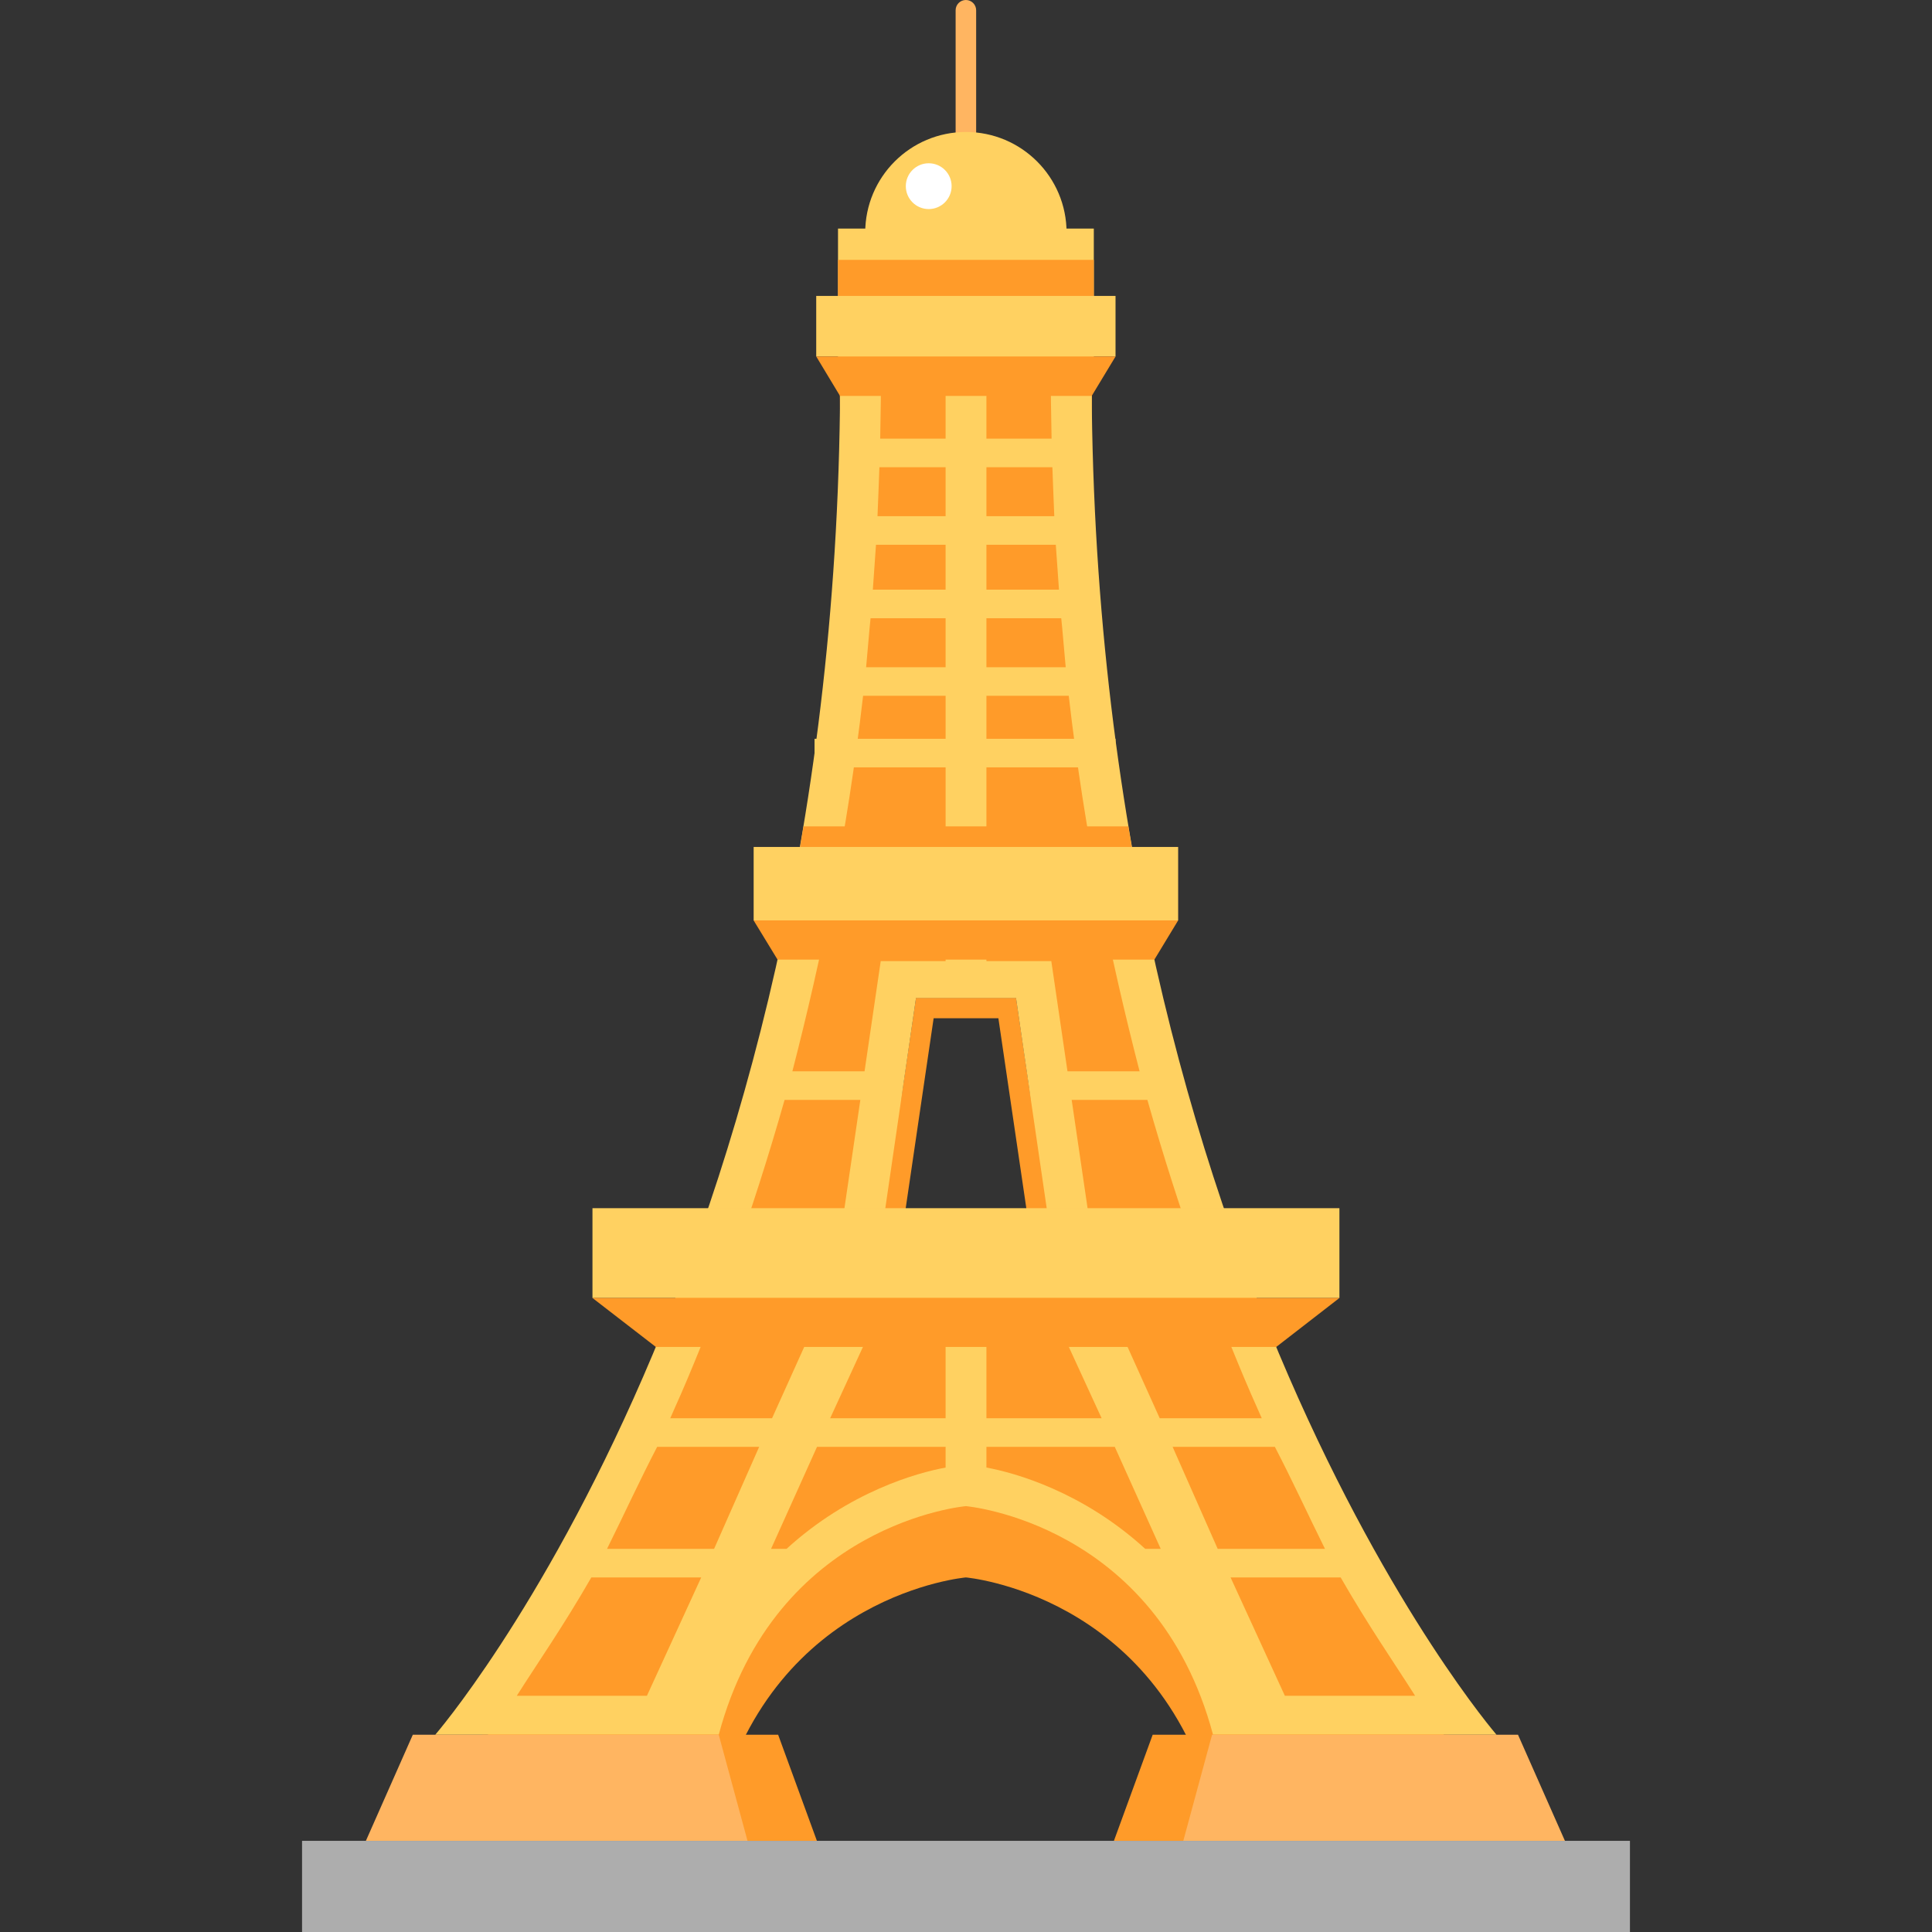 <?xml version="1.0" encoding="iso-8859-1"?>
<!-- Generator: Adobe Illustrator 19.0.0, SVG Export Plug-In . SVG Version: 6.00 Build 0)  -->
<svg version="1.1" id="Capa_1" xmlns="http://www.w3.org/2000/svg" xmlns:xlink="http://www.w3.org/1999/xlink" x="0px" y="0px"
	 viewBox="0 0 511.999 511.999" style="enable-background:new 0 0 511.999 511.999;" xml:space="preserve">
<rect x="0" y="0" width="511.999" height="511.999" fill="#333333" stroke="none"/>
<path style="fill:#FF9B29;" d="M289.387,104.346H255.97h-33.417c4.01,245.543-107.203,374.264-107.203,374.264h75.123
	c15.017-56.248,65.496-60.575,65.496-60.575s50.479,4.327,65.496,60.575h75.123C396.59,478.61,285.377,349.889,289.387,104.346z
	 M231.935,357.461l10.817-102.76h26.501l10.817,102.76H231.935z"/>
<path style="fill:#FFB561;" d="M255.97,60.575L255.97,60.575c-1.502,0-2.72-1.218-2.72-2.72V2.72c0-1.502,1.218-2.72,2.72-2.72l0,0
	c1.502,0,2.72,1.218,2.72,2.72v55.134C258.69,59.357,257.473,60.575,255.97,60.575z"/>
<path style="fill:#FF9B29;" d="M269.253,264.436h-26.501l-10.817,73.555h48.135L269.253,264.436z M247.423,269.845h17.159
	l9.226,62.738h-35.611L247.423,269.845z"/>
<path style="fill:#FFD161;" d="M289.387,85.453H255.97h-33.417c4.01,245.946-107.203,374.264-107.203,374.264h75.123
	c15.017-56.248,65.496-60.575,65.496-60.575s50.479,4.327,65.496,60.575h75.123C396.59,459.718,285.377,330.997,289.387,85.453z
	 M231.935,338.569l10.817-74.096h26.501l10.817,74.096H231.935z"/>
<g>
	<polygon style="fill:#FF9B29;" points="216.489,487.842 115.351,487.842 127.79,459.718 206.213,459.718 	"/>
	<path style="fill:#FF9B29;" d="M250.594,96.774h-17.122c0.016,6.49-0.067,12.98-0.212,19.47h17.334V96.774z"/>
	<path style="fill:#FF9B29;" d="M278.68,116.245c-0.145-6.49-0.228-12.98-0.213-19.47h-17.056v19.47H278.68z"/>
	<path style="fill:#FF9B29;" d="M250.594,123.817h-17.543c-0.135,3.245-0.304,8.654-0.504,12.98h18.047V123.817z"/>
	<path style="fill:#FF9B29;" d="M250.594,144.369h-18.446c-0.246,3.245-0.529,7.572-0.838,11.899h19.284L250.594,144.369
		L250.594,144.369z"/>
	<path style="fill:#FF9B29;" d="M340.502,449.405h34.519c-5.479-8.654-12.282-18.389-19.732-31.369h-29.174L340.502,449.405z"/>
	<path style="fill:#FF9B29;" d="M250.594,383.422h-34.073l-12.183,27.042h4.106c16.576-15.144,34.578-20.163,42.15-21.545V383.422z"
		/>
	<path style="fill:#FF9B29;" d="M322.701,410.464h28.431c-4.303-8.654-8.771-18.389-13.285-27.042h-27.094L322.701,410.464z"/>
	<path style="fill:#FF9B29;" d="M261.411,254.701h17.195l4.288,29.206h19.109c-7.822-30.287-14.54-62.738-18.773-99.515h-21.819
		L261.411,254.701L261.411,254.701z"/>
	<path style="fill:#FF9B29;" d="M295.421,383.422h-34.009v5.497c7.572,1.382,25.511,6.401,42.085,21.545h4.106L295.421,383.422z"/>
	<path style="fill:#FF9B29;" d="M292.581,349.889h3.051l11.705,25.961h27.041c-0.938-2.163-1.877-4.212-2.816-6.373
		c-9.16-21.093-18.896-47.711-27.497-77.998h-20.061L292.581,349.889z"/>
	<path style="fill:#FF9B29;" d="M261.411,176.819h21.011c-0.423-4.327-0.823-9.735-1.183-12.98h-19.827L261.411,176.819
		L261.411,176.819z"/>
	<path style="fill:#FF9B29;" d="M250.594,163.839h-19.883c-0.359,3.245-0.758,8.654-1.18,12.98h21.063V163.839z"/>
	<path style="fill:#FF9B29;" d="M261.411,156.267h19.228c-0.31-4.327-0.594-8.654-0.84-11.899h-18.388V156.267z"/>
	<path style="fill:#FF9B29;" d="M261.411,136.797h17.986c-0.2-4.327-0.37-9.735-0.506-12.98h-17.48V136.797z"/>
	<polygon style="fill:#FF9B29;" points="250.594,349.889 231.935,349.889 220,375.85 250.594,375.85 	"/>
	<path style="fill:#FF9B29;" d="M216.308,349.889h3.116L228,291.478h-20.074c-8.615,30.287-18.371,57.033-27.55,78.152
		c-0.916,2.109-1.833,4.056-2.75,6.22h26.976L216.308,349.889z"/>
	<path style="fill:#FF9B29;" d="M201.188,383.422h-27.029c-4.515,8.654-8.986,18.389-13.292,27.042h28.372L201.188,383.422z"/>
	<path style="fill:#FF9B29;" d="M156.707,418.036c-7.458,12.98-14.271,22.715-19.758,31.369h34.49l14.388-31.369H156.707z"/>
	<polygon style="fill:#FF9B29;" points="291.94,375.85 280.005,349.889 261.411,349.889 261.411,375.85 	"/>
	<path style="fill:#FF9B29;" d="M233.4,254.701h17.195v-70.31h-21.868c-4.223,36.777-10.929,69.228-18.739,99.515h19.125
		L233.4,254.701z"/>
	<path style="fill:#FF9B29;" d="M299.015,219.005H212.95c-0.872,5.408-1.795,10.817-2.759,16.225h91.59
		C300.815,229.822,299.889,224.414,299.015,219.005z"/>
	<path style="fill:#FF9B29;" d="M335.559,350.971c-3.038-7.572-6.044-16.225-8.978-23.797h-48.249l1.737,11.899h-48.135
		l1.737-11.899H185.42c-0.012,0-0.025-0.184-0.037-0.15c-2.919,8.281-5.913,16.295-8.936,23.813
		c-0.001,0.002-0.002,0.133-0.003,0.133h159.114V350.971z"/>
</g>
<rect x="157.009" y="320.18" style="fill:#FFD161;" width="197.949" height="23.797"/>
<polygon style="fill:#FF9B29;" points="354.96,343.977 157.01,343.977 173.812,356.957 338.208,356.957 "/>
<g>
	<circle style="fill:#FFD161;" cx="255.972" cy="61.656" r="26.682"/>
	<rect x="222.083" y="60.575" style="fill:#FFD161;" width="67.789" height="38.941"/>
</g>
<rect x="222.083" y="68.871" style="fill:#FF9B29;" width="67.789" height="22.355"/>
<rect x="216.307" y="78.422" style="fill:#FFD161;" width="79.32" height="16.045"/>
<polygon style="fill:#FF9B29;" points="289.311,104.924 222.611,104.924 216.308,94.468 295.633,94.468 "/>
<rect x="199.725" y="224.45" style="fill:#FFD161;" width="112.496" height="19.47"/>
<polygon style="fill:#FF9B29;" points="312.218,243.921 199.722,243.921 206.058,254.308 305.923,254.308 "/>
<rect x="215.863" y="195.786" style="fill:#FFD161;" width="79.764" height="7.572"/>
<polygon style="fill:#FFB561;" points="198.1,487.842 96.962,487.842 109.401,459.718 190.473,459.718 "/>
<polygon style="fill:#FF9B29;" points="295.197,487.842 396.335,487.842 383.895,459.718 305.473,459.718 "/>
<polygon style="fill:#FFB561;" points="313.585,487.842 414.723,487.842 402.284,459.718 321.211,459.718 "/>
<circle style="fill:#FFFFFF;" cx="246.118" cy="49.337" r="6.069"/>
<rect x="80.047" y="487.842" style="fill:#ADADAD;" width="351.906" height="24.157"/>
<g>
</g>
<g>
</g>
<g>
</g>
<g>
</g>
<g>
</g>
<g>
</g>
<g>
</g>
<g>
</g>
<g>
</g>
<g>
</g>
<g>
</g>
<g>
</g>
<g>
</g>
<g>
</g>
<g>
</g>
</svg>
